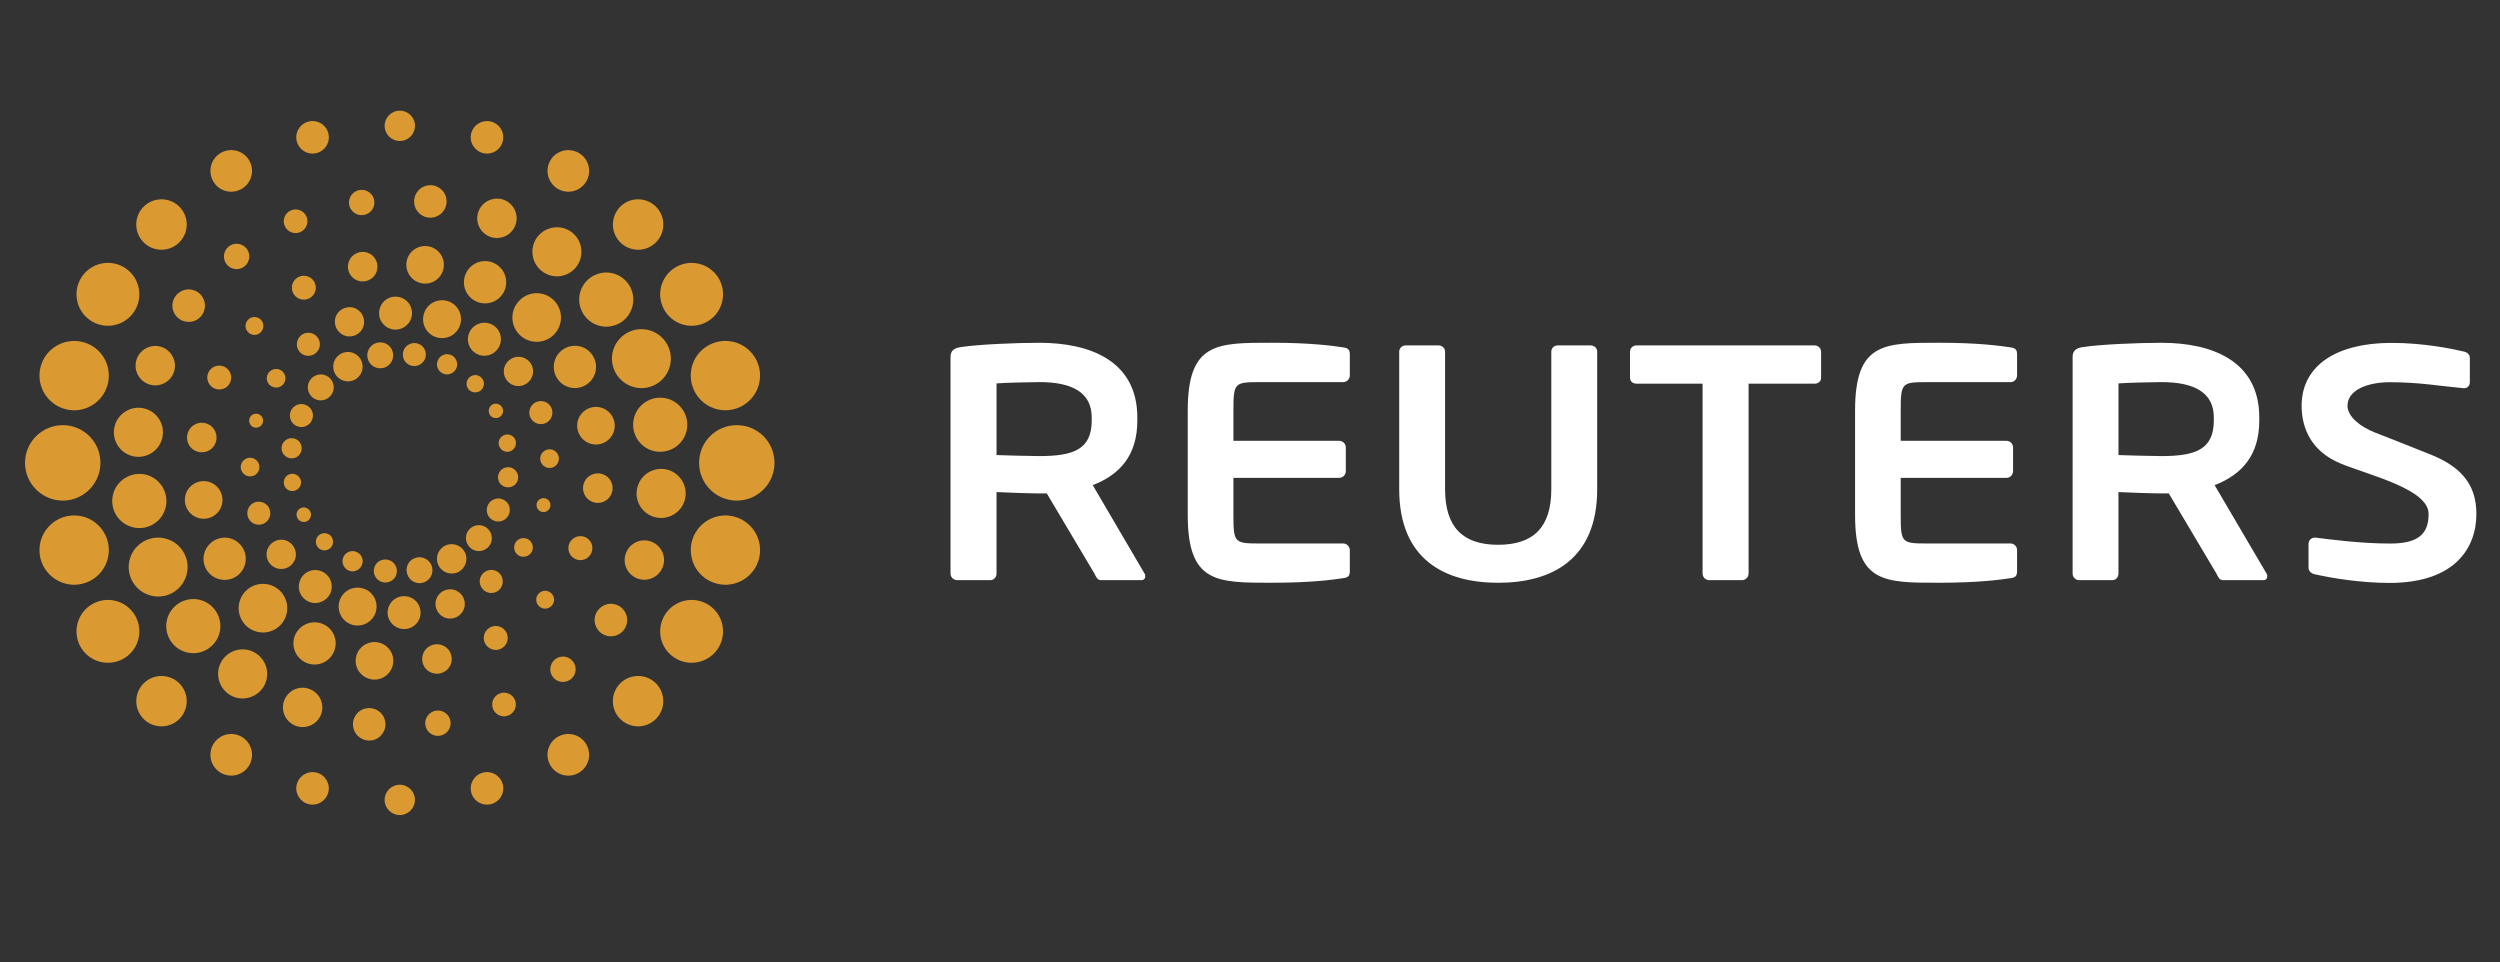 <?xml version="1.0" encoding="utf-8"?>
<!-- Generator: Adobe Illustrator 16.0.0, SVG Export Plug-In . SVG Version: 6.00 Build 0)  -->
<!DOCTYPE svg PUBLIC "-//W3C//DTD SVG 1.1//EN" "http://www.w3.org/Graphics/SVG/1.1/DTD/svg11.dtd">
<svg version="1.1" id="Layer_1" xmlns="http://www.w3.org/2000/svg" xmlns:xlink="http://www.w3.org/1999/xlink" x="0px" y="0px"
	 width="68.628px" height="26.411px" viewBox="0 0 68.628 26.411" enable-background="new 0 0 68.628 26.411" xml:space="preserve">
<rect x="0" y="0" width="68.628" height="26.411" fill="#333333" stroke="none"/>
<g id="Logo_1_" display="none">
	<g display="inline">
		<path fill="#7F7F7F" d="M8.801,4.439C3.948,4.439,0,8.371,0,13.208c0,4.832,3.948,8.764,8.801,8.764
			c1.986,0,3.821-0.658,5.296-1.771h3.505v-6.994C17.602,8.371,13.652,4.439,8.801,4.439z M8.801,18.429
			c-2.893,0-5.246-2.341-5.246-5.221c0-2.882,2.354-5.229,5.246-5.229c2.894,0,5.245,2.346,5.245,5.229
			C14.045,16.088,11.695,18.429,8.801,18.429z M31.73,18.429c-2.893,0-5.246-2.341-5.246-5.221c0-2.882,2.354-5.229,5.246-5.229
			c1.788,0,3.368,0.897,4.314,2.261c0.383-1.232,0.99-2.366,1.779-3.351c-1.582-1.516-3.732-2.45-6.094-2.45
			c-4.853,0-8.802,3.931-8.802,8.769c0,4.832,3.95,8.764,8.802,8.764c2.362,0,4.512-0.937,6.094-2.451
			c-0.789-0.981-1.396-2.116-1.779-3.349C35.099,17.536,33.518,18.429,31.73,18.429z M31.73,3.542V0
			c-4.9,0-9.187,2.661-11.483,6.608c-0.079-0.134-0.157-0.267-0.239-0.398h-4.555c1.857,1.761,3.017,4.246,3.017,6.998h0.016v6.994
			h3.555v-7.515C22.312,7.598,26.555,3.542,31.73,3.542z"/>
	</g>
</g>
<path display="none" fill="#5D97C1" d="M59.824,4.439c-2.865,0-5.414,1.375-7.022,3.492c-1.61-2.118-4.158-3.492-7.023-3.492
	c-4.854,0-8.803,3.932-8.803,8.77c0,4.831,3.948,8.764,8.803,8.764c0.407,0,0.812-0.029,1.206-0.085l-2.398,4.523h4.016l4.201-7.928
	c0-0.002,0-0.002,0-0.002c1.607,2.121,4.156,3.491,7.021,3.491c4.856,0,8.805-3.933,8.805-8.764
	C68.626,8.371,64.679,4.439,59.824,4.439z M45.777,18.429c-2.895,0-5.248-2.341-5.248-5.221c0-2.883,2.354-5.229,5.248-5.229
	c2.891,0,5.246,2.347,5.246,5.229C51.023,16.088,48.667,18.429,45.777,18.429z M59.824,18.429c-2.892,0-5.246-2.341-5.246-5.221
	c0-2.883,2.354-5.229,5.246-5.229c2.894,0,5.248,2.347,5.248,5.229C65.07,16.088,62.717,18.429,59.824,18.429z"/>
<g>
	<rect x="-8.98" y="-6.627" fill="none" width="86.627" height="38.667"/>
	<g>
		<path fill="#FFFFFF" d="M31.331,15.926h-1.108c-0.099,0-0.136-0.092-0.18-0.182l-1.307-2.199h-0.202
			c-0.237,0-0.969-0.025-1.178-0.037v2.236c0,0.101-0.074,0.182-0.173,0.182h-0.908c-0.1,0-0.182-0.081-0.182-0.182V9.799
			c0-0.182,0.108-0.246,0.291-0.272c0.473-0.072,1.487-0.117,2.149-0.117c1.397,0,2.688,0.5,2.688,2.051v0.082
			c0,0.96-0.48,1.486-1.224,1.775l1.423,2.428c0.019,0.027,0.019,0.054,0.019,0.074C31.439,15.88,31.403,15.926,31.331,15.926z
			 M29.969,11.46c0-0.68-0.527-0.971-1.435-0.971c-0.19,0-1.016,0.018-1.178,0.036v1.967c0.143,0.009,1.022,0.028,1.178,0.028
			c0.934,0,1.435-0.182,1.435-0.979V11.46z M33.859,14.139c0,0.76,0.029,0.78,0.716,0.78h2.295c0.101,0,0.184,0.082,0.184,0.182
			v0.579c0,0.129-0.047,0.175-0.184,0.191c-0.291,0.045-0.88,0.126-1.961,0.126c-1.505,0-2.304,0.012-2.304-1.858v-2.872
			c0-1.869,0.799-1.858,2.304-1.858c1.081,0,1.67,0.083,1.961,0.127c0.137,0.017,0.184,0.064,0.184,0.191v0.58
			c0,0.1-0.083,0.183-0.184,0.183h-2.295c-0.688,0-0.716,0.021-0.716,0.778v0.833h2.903c0.1,0,0.182,0.082,0.182,0.18v0.655
			c0,0.099-0.082,0.182-0.182,0.182h-2.903V14.139z M41.126,15.998c-1.46,0-2.716-0.634-2.716-2.568V9.655
			c0-0.102,0.082-0.173,0.182-0.173h0.896c0.101,0,0.181,0.071,0.181,0.173v3.774c0,1.035,0.479,1.526,1.457,1.526
			c0.98,0,1.459-0.491,1.459-1.526V9.655c0-0.102,0.08-0.173,0.18-0.173h0.897c0.102,0,0.183,0.071,0.183,0.173v3.774
			C43.845,15.364,42.588,15.998,41.126,15.998z M49.81,10.533h-1.809v5.211c0,0.101-0.084,0.182-0.184,0.182h-0.898
			c-0.098,0-0.181-0.081-0.181-0.182v-5.211h-1.812c-0.099,0-0.18-0.062-0.18-0.163V9.655c0-0.102,0.081-0.173,0.18-0.173h4.883
			c0.099,0,0.182,0.071,0.182,0.173v0.716C49.992,10.471,49.909,10.533,49.81,10.533z M62.132,15.926h-1.108
			c-0.1,0-0.136-0.092-0.181-0.182l-1.307-2.199h-0.203c-0.234,0-0.968-0.025-1.179-0.037v2.236c0,0.101-0.07,0.182-0.172,0.182
			h-0.905c-0.1,0-0.181-0.081-0.181-0.182V9.799c0-0.182,0.106-0.246,0.289-0.272c0.471-0.072,1.486-0.117,2.147-0.117
			c1.397,0,2.688,0.5,2.688,2.051v0.082c0,0.96-0.482,1.486-1.226,1.775l1.426,2.428c0.019,0.027,0.019,0.054,0.019,0.074
			C62.241,15.88,62.204,15.926,62.132,15.926z M60.772,11.46c0-0.68-0.529-0.971-1.438-0.971c-0.189,0-1.015,0.018-1.179,0.036
			v1.967c0.147,0.009,1.026,0.028,1.179,0.028c0.937,0,1.438-0.182,1.438-0.979V11.46z M65.594,16.002
			c-0.802,0-1.613-0.138-2.05-0.238c-0.092-0.018-0.172-0.081-0.172-0.182V14.93c0-0.1,0.08-0.172,0.172-0.172
			c0.01,0,0.01,0,0.018,0c0.364,0.044,1.213,0.163,2.051,0.163c0.807,0,1.055-0.289,1.055-0.814c0-0.681-1.624-1.058-2.418-1.384
			c-0.789-0.327-1.068-0.952-1.068-1.586c0-0.999,0.803-1.724,2.491-1.724c0.863,0,1.655,0.164,1.965,0.238
			C67.728,9.669,67.8,9.732,67.8,9.823v0.671c0,0.089-0.062,0.163-0.155,0.163c-0.008,0-0.008,0-0.018,0
			c-0.6-0.054-1.22-0.165-2.01-0.165c-0.671,0-1.175,0.236-1.175,0.644c0,0.298,0.342,0.573,0.743,0.733
			c0.403,0.158,0.932,0.364,1.535,0.607c0.765,0.309,1.26,0.759,1.26,1.63C67.981,15.022,67.41,16.002,65.594,16.002z
			 M52.177,14.139c0,0.76,0.027,0.78,0.716,0.78h2.299c0.098,0,0.179,0.082,0.179,0.182v0.579c0,0.129-0.045,0.175-0.179,0.191
			c-0.294,0.045-0.884,0.126-1.962,0.126c-1.509,0-2.306,0.012-2.306-1.858v-2.872c0-1.869,0.797-1.858,2.306-1.858
			c1.078,0,1.668,0.083,1.962,0.127c0.134,0.017,0.179,0.064,0.179,0.191v0.58c0,0.1-0.081,0.183-0.179,0.183h-2.299
			c-0.688,0-0.716,0.021-0.716,0.778v0.833h2.903c0.1,0,0.181,0.082,0.181,0.18v0.655c0,0.099-0.081,0.182-0.181,0.182h-2.903
			V14.139z"/>
		<g>
			<path fill="#DB9A31" d="M9.907,9.875c0.104,0.195,0.034,0.44-0.163,0.546c-0.199,0.106-0.442,0.031-0.548-0.165
				c-0.108-0.195-0.033-0.441,0.162-0.546C9.556,9.604,9.803,9.678,9.907,9.875z M7.913,13.034
				c-0.114,0.064-0.157,0.208-0.095,0.323c0.063,0.117,0.207,0.158,0.32,0.093c0.116-0.059,0.163-0.207,0.097-0.32
				C8.171,13.016,8.03,12.972,7.913,13.034z M7.873,12.063c-0.133,0.072-0.183,0.24-0.111,0.373
				c0.075,0.136,0.242,0.186,0.376,0.114c0.133-0.073,0.184-0.244,0.112-0.376C8.177,12.039,8.009,11.988,7.873,12.063z
				 M8.124,11.129c-0.154,0.083-0.21,0.275-0.13,0.428c0.084,0.154,0.276,0.212,0.429,0.128c0.155-0.082,0.213-0.275,0.13-0.429
				C8.467,11.104,8.278,11.047,8.124,11.129z M8.638,10.321c-0.176,0.095-0.24,0.308-0.146,0.484
				c0.094,0.172,0.307,0.237,0.48,0.143c0.177-0.093,0.24-0.311,0.148-0.481C9.027,10.293,8.81,10.226,8.638,10.321z M8.245,13.953
				c-0.098,0.052-0.132,0.172-0.08,0.271c0.052,0.096,0.17,0.132,0.27,0.081c0.095-0.055,0.131-0.175,0.078-0.271
				C8.46,13.939,8.339,13.902,8.245,13.953z M12.835,10.647c0.062,0.115,0.206,0.157,0.324,0.098
				c0.115-0.065,0.159-0.209,0.097-0.324c-0.064-0.116-0.208-0.16-0.321-0.096C12.816,10.389,12.773,10.533,12.835,10.647z
				 M12.029,10.134c0.072,0.135,0.244,0.184,0.374,0.11c0.137-0.073,0.187-0.24,0.113-0.375c-0.071-0.135-0.241-0.185-0.374-0.114
				C12.008,9.831,11.956,10.001,12.029,10.134z M11.096,9.884c0.082,0.153,0.273,0.211,0.426,0.127
				c0.157-0.084,0.212-0.275,0.131-0.429c-0.082-0.153-0.274-0.211-0.429-0.126C11.07,9.538,11.015,9.729,11.096,9.884z
				 M10.124,9.922c0.093,0.176,0.311,0.238,0.484,0.146c0.173-0.094,0.235-0.31,0.143-0.484c-0.091-0.172-0.31-0.238-0.483-0.143
				C10.094,9.534,10.033,9.751,10.124,9.922z M13.44,11.374c0.051,0.097,0.172,0.131,0.266,0.079
				c0.097-0.051,0.133-0.169,0.081-0.266c-0.053-0.098-0.17-0.133-0.27-0.084C13.426,11.156,13.387,11.279,13.44,11.374z
				 M12.756,15.152c-0.106-0.197-0.352-0.274-0.549-0.166c-0.196,0.104-0.271,0.35-0.163,0.548c0.106,0.195,0.352,0.267,0.549,0.164
				C12.788,15.588,12.861,15.342,12.756,15.152z M9.115,14.759c-0.06-0.113-0.205-0.155-0.32-0.095s-0.158,0.207-0.096,0.319
				c0.061,0.117,0.206,0.16,0.321,0.096C9.133,15.02,9.177,14.875,9.115,14.759z M9.923,15.274
				c-0.074-0.134-0.242-0.186-0.375-0.112c-0.138,0.075-0.186,0.241-0.111,0.376c0.069,0.134,0.239,0.187,0.373,0.113
				C9.945,15.576,9.996,15.407,9.923,15.274z M10.857,15.524c-0.081-0.154-0.275-0.208-0.431-0.129
				c-0.154,0.083-0.208,0.276-0.127,0.429c0.084,0.156,0.276,0.212,0.429,0.129C10.884,15.874,10.941,15.678,10.857,15.524z
				 M11.829,15.484c-0.094-0.173-0.308-0.237-0.484-0.145c-0.174,0.093-0.234,0.309-0.14,0.482c0.09,0.172,0.305,0.24,0.479,0.145
				C11.859,15.875,11.921,15.656,11.829,15.484z M14.036,12.376c0.117-0.067,0.162-0.212,0.101-0.325
				c-0.064-0.117-0.208-0.159-0.321-0.096c-0.118,0.061-0.162,0.208-0.098,0.323C13.777,12.393,13.924,12.436,14.036,12.376z
				 M14.081,13.345c0.134-0.073,0.183-0.242,0.109-0.375c-0.071-0.136-0.238-0.184-0.373-0.112c-0.136,0.074-0.183,0.24-0.115,0.377
				C13.774,13.368,13.948,13.416,14.081,13.345z M13.827,14.279c0.157-0.085,0.212-0.274,0.132-0.43
				c-0.084-0.152-0.274-0.212-0.43-0.128c-0.154,0.081-0.211,0.277-0.13,0.431C13.484,14.304,13.676,14.362,13.827,14.279z
				 M13.316,15.084c0.172-0.091,0.237-0.31,0.143-0.481c-0.096-0.172-0.311-0.239-0.482-0.145c-0.174,0.093-0.237,0.311-0.143,0.482
				C12.925,15.115,13.142,15.18,13.316,15.084z"/>
			<path fill="#DB9A31" d="M12.633,8.911c-0.08,0.274-0.37,0.431-0.645,0.35c-0.28-0.082-0.432-0.369-0.352-0.645
				c0.079-0.275,0.367-0.434,0.645-0.354C12.558,8.343,12.716,8.632,12.633,8.911z M7.654,10.138
				c-0.137-0.037-0.279,0.038-0.32,0.175c-0.041,0.134,0.039,0.277,0.174,0.316c0.136,0.04,0.277-0.037,0.318-0.173
				C7.868,10.322,7.788,10.18,7.654,10.138z M8.554,9.147c-0.169-0.05-0.343,0.047-0.392,0.215c-0.05,0.169,0.044,0.344,0.214,0.394
				C8.543,9.804,8.72,9.707,8.769,9.54C8.818,9.373,8.722,9.197,8.554,9.147z M9.708,8.448c-0.214-0.062-0.437,0.06-0.5,0.271
				c-0.062,0.213,0.061,0.437,0.273,0.5C9.694,9.282,9.919,9.162,9.98,8.947C10.042,8.735,9.919,8.511,9.708,8.448z M10.987,8.162
				c-0.244-0.072-0.491,0.067-0.562,0.306c-0.072,0.24,0.064,0.49,0.305,0.562c0.24,0.071,0.49-0.068,0.562-0.306
				C11.363,8.485,11.226,8.231,10.987,8.162z M7.084,11.364c-0.102-0.029-0.208,0.029-0.236,0.129
				c-0.03,0.102,0.026,0.209,0.128,0.24c0.103,0.029,0.209-0.03,0.238-0.132C7.244,11.5,7.187,11.395,7.084,11.364z M14.84,12.518
				c-0.04,0.134,0.036,0.278,0.175,0.318c0.136,0.04,0.277-0.038,0.317-0.174c0.039-0.134-0.036-0.277-0.173-0.318
				C15.023,12.305,14.878,12.382,14.84,12.518z M14.544,11.235c-0.052,0.17,0.048,0.347,0.215,0.395
				c0.169,0.05,0.343-0.047,0.393-0.215c0.049-0.168-0.046-0.344-0.214-0.392C14.771,10.973,14.592,11.069,14.544,11.235z
				 M13.846,10.082c-0.063,0.216,0.06,0.438,0.272,0.5c0.214,0.062,0.436-0.061,0.5-0.274c0.064-0.211-0.058-0.435-0.273-0.498
				C14.133,9.748,13.911,9.871,13.846,10.082z M12.863,9.186c-0.072,0.238,0.067,0.49,0.307,0.562c0.24,0.07,0.491-0.07,0.562-0.309
				c0.071-0.239-0.065-0.491-0.305-0.561C13.184,8.807,12.935,8.946,12.863,9.186z M14.736,13.811
				c-0.028,0.102,0.029,0.209,0.129,0.238c0.103,0.03,0.208-0.027,0.238-0.131c0.03-0.101-0.027-0.207-0.129-0.236
				C14.875,13.652,14.766,13.71,14.736,13.811z M10.316,16.798c0.081-0.276-0.075-0.565-0.353-0.646
				c-0.276-0.081-0.565,0.077-0.645,0.352c-0.08,0.278,0.075,0.564,0.353,0.647C9.947,17.23,10.237,17.072,10.316,16.798z
				 M7.11,12.895c0.041-0.135-0.036-0.277-0.173-0.319c-0.135-0.041-0.277,0.04-0.319,0.174c-0.041,0.135,0.04,0.276,0.174,0.317
				C6.928,13.108,7.07,13.032,7.11,12.895z M7.408,14.176c0.049-0.168-0.048-0.344-0.214-0.391c-0.17-0.051-0.346,0.045-0.393,0.213
				c-0.047,0.168,0.043,0.344,0.214,0.393C7.181,14.443,7.357,14.346,7.408,14.176z M8.107,15.331
				c0.062-0.212-0.062-0.438-0.275-0.5c-0.214-0.062-0.434,0.06-0.499,0.274c-0.063,0.211,0.058,0.435,0.272,0.497
				C7.821,15.667,8.042,15.545,8.107,15.331z M9.089,16.229c0.069-0.238-0.067-0.492-0.308-0.562s-0.49,0.066-0.56,0.31
				c-0.07,0.235,0.064,0.487,0.306,0.559C8.767,16.604,9.017,16.467,9.089,16.229z M14.296,15.274
				c0.139,0.038,0.282-0.038,0.321-0.173c0.039-0.136-0.039-0.28-0.174-0.32c-0.135-0.04-0.278,0.037-0.318,0.174
				C14.084,15.092,14.163,15.235,14.296,15.274z M13.397,16.266c0.167,0.05,0.343-0.047,0.391-0.213
				c0.051-0.17-0.044-0.346-0.212-0.396c-0.169-0.05-0.345,0.049-0.396,0.216C13.133,16.04,13.231,16.217,13.397,16.266z
				 M12.243,16.965c0.215,0.062,0.437-0.06,0.5-0.274c0.063-0.21-0.058-0.435-0.272-0.498c-0.213-0.063-0.439,0.06-0.5,0.272
				C11.908,16.679,12.031,16.902,12.243,16.965z M10.966,17.25c0.241,0.072,0.492-0.066,0.561-0.304
				c0.07-0.241-0.065-0.492-0.305-0.563c-0.242-0.069-0.493,0.067-0.564,0.308C10.588,16.928,10.726,17.178,10.966,17.25z"/>
			<path fill="#DB9A31" d="M15.217,9.175c-0.251,0.266-0.675,0.28-0.942,0.026c-0.27-0.254-0.28-0.675-0.026-0.942
				C14.5,7.99,14.921,7.977,15.19,8.23C15.458,8.483,15.471,8.904,15.217,9.175z M8.567,7.659C8.434,7.535,8.226,7.541,8.102,7.672
				C7.978,7.805,7.983,8.011,8.114,8.137c0.134,0.124,0.342,0.118,0.466-0.015C8.706,7.991,8.698,7.783,8.567,7.659z M10.234,7.024
				C10.07,6.871,9.814,6.88,9.661,7.042c-0.154,0.164-0.147,0.42,0.018,0.575c0.161,0.153,0.419,0.144,0.574-0.019
				C10.405,7.437,10.398,7.178,10.234,7.024z M12.023,6.894c-0.207-0.196-0.533-0.184-0.729,0.021
				c-0.194,0.207-0.185,0.534,0.023,0.729c0.207,0.196,0.535,0.186,0.728-0.021C12.241,7.415,12.229,7.089,12.023,6.894z
				 M13.715,7.327c-0.237-0.223-0.602-0.209-0.821,0.023c-0.22,0.233-0.21,0.599,0.023,0.82c0.233,0.22,0.603,0.208,0.821-0.023
				C13.957,7.914,13.948,7.546,13.715,7.327z M7.154,8.769C7.053,8.677,6.899,8.682,6.807,8.78c-0.094,0.099-0.089,0.253,0.01,0.346
				c0.1,0.095,0.254,0.089,0.346-0.009C7.257,9.018,7.251,8.863,7.154,8.769z M15.692,14.821c-0.125,0.132-0.119,0.341,0.014,0.466
				c0.134,0.125,0.342,0.118,0.466-0.015c0.124-0.132,0.119-0.34-0.014-0.466C16.024,14.682,15.817,14.689,15.692,14.821z
				 M16.114,13.122c-0.153,0.163-0.144,0.419,0.018,0.573c0.166,0.156,0.42,0.147,0.575-0.018c0.153-0.163,0.147-0.419-0.019-0.574
				C16.527,12.952,16.268,12.959,16.114,13.122z M15.984,11.333c-0.196,0.207-0.186,0.534,0.022,0.729
				c0.208,0.197,0.535,0.184,0.729-0.022c0.196-0.207,0.186-0.534-0.021-0.729C16.506,11.116,16.179,11.125,15.984,11.333z
				 M15.359,9.675c-0.219,0.232-0.208,0.6,0.025,0.82c0.234,0.221,0.601,0.207,0.82-0.025c0.22-0.234,0.21-0.598-0.025-0.821
				C15.948,9.429,15.581,9.442,15.359,9.675z M14.787,16.295c-0.093,0.099-0.088,0.253,0.01,0.347
				c0.1,0.092,0.254,0.088,0.347-0.013c0.093-0.097,0.089-0.253-0.011-0.344C15.036,16.191,14.878,16.196,14.787,16.295z
				 M7.704,17.153c0.253-0.269,0.24-0.689-0.028-0.945c-0.27-0.253-0.691-0.238-0.943,0.029c-0.252,0.271-0.241,0.689,0.029,0.944
				C7.029,17.434,7.452,17.421,7.704,17.153z M6.258,10.59c0.122-0.132,0.118-0.34-0.015-0.464C6.112,10,5.904,10.008,5.78,10.138
				c-0.125,0.132-0.119,0.339,0.015,0.465C5.926,10.726,6.133,10.721,6.258,10.59z M5.835,12.29
				c0.154-0.162,0.145-0.421-0.017-0.575c-0.165-0.155-0.422-0.146-0.575,0.018c-0.151,0.164-0.147,0.418,0.017,0.573
				C5.423,12.459,5.682,12.452,5.835,12.29z M5.966,14.08c0.196-0.207,0.187-0.535-0.022-0.732c-0.207-0.197-0.533-0.185-0.73,0.022
				c-0.194,0.207-0.185,0.534,0.022,0.729C5.445,14.296,5.771,14.286,5.966,14.08z M6.589,15.737c0.22-0.232,0.209-0.601-0.024-0.82
				c-0.234-0.223-0.6-0.206-0.818,0.025c-0.22,0.231-0.213,0.6,0.021,0.82C6.004,15.98,6.372,15.969,6.589,15.737z M13.383,17.751
				c0.134,0.127,0.342,0.12,0.466-0.014c0.125-0.13,0.118-0.339-0.015-0.464c-0.132-0.125-0.34-0.119-0.464,0.014
				C13.245,17.419,13.251,17.628,13.383,17.751z M11.716,18.385c0.164,0.154,0.42,0.145,0.575-0.018
				c0.153-0.161,0.147-0.42-0.017-0.572c-0.164-0.154-0.421-0.146-0.576,0.018C11.546,17.974,11.553,18.232,11.716,18.385z
				 M9.926,18.515c0.209,0.197,0.534,0.187,0.729-0.02c0.196-0.207,0.188-0.535-0.02-0.729c-0.208-0.196-0.536-0.185-0.731,0.021
				C9.708,17.993,9.718,18.323,9.926,18.515z M8.237,18.083c0.234,0.222,0.602,0.209,0.819-0.023
				c0.219-0.234,0.211-0.601-0.024-0.821c-0.234-0.218-0.602-0.206-0.82,0.027C7.993,17.495,8.003,17.863,8.237,18.083z"/>
			<path fill="#DB9A31" d="M17.928,10.588c-0.41,0.177-0.886-0.013-1.063-0.424c-0.178-0.412,0.013-0.884,0.423-1.062
				c0.408-0.176,0.884,0.01,1.062,0.423C18.527,9.935,18.337,10.412,17.928,10.588z M12.251,5.443
				c-0.049-0.244-0.283-0.398-0.524-0.35c-0.242,0.048-0.399,0.281-0.35,0.525c0.047,0.241,0.282,0.398,0.525,0.349
				C12.143,5.918,12.299,5.683,12.251,5.443z M14.166,5.859c-0.075-0.291-0.369-0.464-0.657-0.389
				c-0.29,0.073-0.465,0.365-0.391,0.656c0.073,0.29,0.369,0.465,0.658,0.39C14.065,6.443,14.239,6.148,14.166,5.859z M15.931,6.712
				c-0.112-0.358-0.489-0.554-0.843-0.442c-0.355,0.109-0.554,0.487-0.442,0.843c0.111,0.354,0.489,0.553,0.843,0.442
				C15.844,7.444,16.042,7.066,15.931,6.712z M17.339,7.966c-0.143-0.387-0.57-0.581-0.954-0.438C16,7.67,15.802,8.096,15.946,8.482
				c0.143,0.385,0.571,0.582,0.954,0.439C17.285,8.78,17.481,8.352,17.339,7.966z M8.413,5.945C8.342,5.779,8.15,5.705,7.985,5.776
				C7.821,5.847,7.745,6.037,7.816,6.203c0.071,0.164,0.263,0.239,0.427,0.169C8.407,6.3,8.484,6.109,8.413,5.945z M16.512,16.658
				c-0.202,0.142-0.249,0.42-0.106,0.621c0.143,0.201,0.421,0.249,0.623,0.106c0.201-0.142,0.248-0.42,0.104-0.623
				C16.991,16.562,16.713,16.514,16.512,16.658z M17.4,14.917c-0.253,0.16-0.329,0.494-0.168,0.746
				c0.16,0.254,0.494,0.327,0.745,0.167c0.252-0.16,0.328-0.492,0.168-0.745C17.984,14.833,17.651,14.758,17.4,14.917z
				 M17.819,12.958c-0.324,0.181-0.44,0.592-0.258,0.918c0.184,0.324,0.594,0.438,0.918,0.256c0.325-0.183,0.44-0.592,0.257-0.917
				C18.554,12.891,18.145,12.775,17.819,12.958z M17.793,10.994c-0.367,0.182-0.518,0.627-0.336,0.994
				c0.183,0.372,0.628,0.519,0.997,0.336c0.366-0.181,0.519-0.625,0.335-0.995C18.607,10.963,18.161,10.812,17.793,10.994z
				 M13.707,19.041c-0.164,0.071-0.24,0.262-0.17,0.427c0.072,0.166,0.262,0.24,0.427,0.17c0.164-0.071,0.241-0.262,0.17-0.427
				C14.063,19.045,13.871,18.969,13.707,19.041z M4.663,16.31c0.408-0.177,0.598-0.654,0.42-1.065
				c-0.177-0.409-0.652-0.597-1.061-0.421C3.613,15,3.421,15.474,3.599,15.886C3.775,16.296,4.253,16.486,4.663,16.31z M5.438,8.755
				c0.2-0.143,0.249-0.421,0.106-0.622C5.4,7.931,5.123,7.885,4.922,8.027C4.721,8.17,4.671,8.446,4.815,8.649
				C4.959,8.85,5.236,8.897,5.438,8.755z M4.55,10.496c0.254-0.16,0.329-0.494,0.168-0.748C4.558,9.495,4.225,9.421,3.973,9.581
				c-0.251,0.161-0.328,0.492-0.167,0.746C3.965,10.58,4.298,10.654,4.55,10.496z M4.129,12.454c0.325-0.181,0.44-0.593,0.258-0.917
				c-0.182-0.325-0.593-0.44-0.917-0.257c-0.325,0.182-0.44,0.591-0.258,0.917C3.394,12.521,3.805,12.637,4.129,12.454z
				 M4.156,14.419c0.368-0.183,0.518-0.628,0.335-0.996c-0.182-0.371-0.627-0.519-0.996-0.335c-0.366,0.181-0.52,0.625-0.337,0.995
				C3.341,14.451,3.788,14.601,4.156,14.419z M9.698,19.97c0.049,0.243,0.284,0.397,0.525,0.351
				c0.241-0.049,0.398-0.283,0.349-0.526c-0.047-0.241-0.284-0.397-0.525-0.349C9.806,19.493,9.65,19.729,9.698,19.97z
				 M7.784,19.552c0.074,0.291,0.368,0.464,0.657,0.39c0.291-0.072,0.465-0.366,0.39-0.656c-0.073-0.288-0.368-0.463-0.658-0.391
				C7.885,18.969,7.711,19.263,7.784,19.552z M6.018,18.7c0.111,0.357,0.488,0.555,0.842,0.442c0.356-0.11,0.555-0.485,0.444-0.842
				c-0.111-0.356-0.49-0.554-0.845-0.444C6.104,17.967,5.907,18.344,6.018,18.7z M4.61,17.446c0.143,0.387,0.571,0.58,0.954,0.438
				c0.385-0.144,0.583-0.567,0.439-0.955c-0.143-0.384-0.569-0.581-0.954-0.438S4.466,17.061,4.61,17.446z M15.238,18.099
				c-0.15,0.121-0.177,0.339-0.058,0.489c0.12,0.152,0.339,0.176,0.49,0.057c0.151-0.119,0.177-0.337,0.058-0.489
				C15.609,18.004,15.39,17.979,15.238,18.099z M11.97,19.507c-0.189,0.029-0.322,0.206-0.294,0.396
				c0.028,0.191,0.205,0.322,0.396,0.294c0.191-0.028,0.323-0.204,0.295-0.396C12.339,19.612,12.162,19.48,11.97,19.507z
				 M10.274,5.508c-0.028-0.191-0.206-0.321-0.396-0.293S9.556,5.418,9.583,5.609c0.028,0.191,0.206,0.322,0.396,0.294
				C10.169,5.875,10.302,5.699,10.274,5.508z M6.769,6.823c-0.12-0.151-0.338-0.175-0.49-0.057c-0.15,0.12-0.177,0.338-0.057,0.489
				C6.34,7.408,6.56,7.432,6.711,7.313C6.861,7.193,6.889,6.975,6.769,6.823z"/>
			<path fill="#DB9A31" d="M20.225,13.742c-0.571,0-1.034-0.464-1.034-1.037c0-0.575,0.463-1.034,1.036-1.034
				c0.57,0,1.034,0.459,1.034,1.036C21.261,13.277,20.797,13.742,20.225,13.742z M16.16,4.811c0.066-0.311-0.131-0.612-0.439-0.677
				c-0.309-0.066-0.611,0.129-0.678,0.438c-0.065,0.309,0.131,0.613,0.44,0.678C15.791,5.316,16.094,5.119,16.16,4.811z
				 M18.201,6.272c0.06-0.38-0.2-0.732-0.575-0.792c-0.378-0.06-0.732,0.195-0.793,0.575c-0.059,0.377,0.198,0.733,0.576,0.792
				C17.784,6.908,18.141,6.649,18.201,6.272z M19.844,8.17c0.05-0.476-0.294-0.898-0.768-0.949
				c-0.473-0.049-0.899,0.292-0.949,0.769c-0.05,0.474,0.296,0.899,0.769,0.949C19.37,8.988,19.795,8.643,19.844,8.17z
				 M20.863,10.36c0.028-0.527-0.377-0.972-0.9-1c-0.525-0.027-0.973,0.372-1,0.9c-0.027,0.525,0.375,0.972,0.898,1.001
				C20.387,11.289,20.836,10.885,20.863,10.36z M11.392,3.454c0-0.231-0.187-0.416-0.417-0.416c-0.229,0-0.416,0.185-0.416,0.416
				s0.187,0.416,0.416,0.416C11.205,3.87,11.392,3.685,11.392,3.454z M15.482,20.161c-0.31,0.066-0.506,0.369-0.44,0.678
				c0.067,0.311,0.37,0.507,0.678,0.44c0.309-0.065,0.506-0.367,0.439-0.68C16.094,20.293,15.791,20.095,15.482,20.161z
				 M17.409,18.565c-0.379,0.059-0.637,0.413-0.577,0.791c0.061,0.379,0.416,0.634,0.793,0.575c0.375-0.06,0.634-0.412,0.574-0.792
				C18.141,18.761,17.785,18.505,17.409,18.565z M18.896,16.473c-0.473,0.05-0.819,0.475-0.769,0.948
				c0.05,0.477,0.476,0.818,0.949,0.768c0.474-0.05,0.818-0.472,0.768-0.948C19.794,16.767,19.369,16.424,18.896,16.473z
				 M19.862,14.151c-0.523,0.027-0.926,0.476-0.898,0.999c0.027,0.528,0.475,0.927,1,0.901c0.523-0.029,0.927-0.473,0.9-1.001
				C20.836,14.527,20.387,14.123,19.862,14.151z M10.974,21.542c-0.229,0-0.416,0.186-0.416,0.416s0.187,0.416,0.416,0.416
				c0.23,0,0.417-0.186,0.417-0.416S11.205,21.542,10.974,21.542z M1.724,13.742c0.569,0,1.033-0.464,1.033-1.037
				c0-0.575-0.464-1.034-1.033-1.034c-0.57,0-1.037,0.459-1.037,1.036C0.687,13.277,1.154,13.742,1.724,13.742z M6.466,5.25
				c0.309-0.065,0.506-0.369,0.44-0.678c-0.066-0.31-0.369-0.504-0.678-0.439C5.921,4.199,5.723,4.5,5.789,4.811
				C5.854,5.119,6.158,5.316,6.466,5.25z M4.541,6.847c0.379-0.06,0.636-0.415,0.577-0.792C5.057,5.675,4.703,5.42,4.324,5.48
				C3.947,5.54,3.689,5.892,3.749,6.272C3.809,6.649,4.164,6.908,4.541,6.847z M3.053,8.938C3.526,8.888,3.871,8.463,3.82,7.99
				C3.771,7.513,3.345,7.171,2.872,7.221C2.397,7.271,2.055,7.694,2.105,8.17C2.154,8.643,2.578,8.988,3.053,8.938z M2.087,11.262
				c0.523-0.029,0.927-0.476,0.899-1.001c-0.028-0.528-0.475-0.928-1.001-0.9c-0.522,0.027-0.927,0.472-0.9,1
				C1.113,10.885,1.562,11.289,2.087,11.262z M5.789,20.6c-0.066,0.312,0.132,0.613,0.439,0.679c0.309,0.066,0.612-0.13,0.678-0.44
				c0.066-0.309-0.132-0.611-0.44-0.678C6.158,20.095,5.854,20.293,5.789,20.6z M3.75,19.139c-0.061,0.38,0.197,0.732,0.574,0.792
				c0.378,0.059,0.733-0.196,0.793-0.575c0.06-0.378-0.198-0.732-0.577-0.791C4.164,18.505,3.81,18.763,3.75,19.139z M2.105,17.242
				c-0.05,0.477,0.292,0.897,0.767,0.947c0.475,0.051,0.899-0.291,0.949-0.768c0.05-0.474-0.294-0.898-0.768-0.948
				C2.578,16.424,2.155,16.768,2.105,17.242z M1.085,15.05c-0.028,0.528,0.377,0.972,0.9,1.001c0.526,0.026,0.973-0.373,1.001-0.901
				c0.027-0.523-0.376-0.972-0.9-0.999C1.562,14.123,1.113,14.527,1.085,15.05z M13.253,21.21c-0.238,0.064-0.379,0.311-0.316,0.547
				c0.065,0.239,0.31,0.38,0.548,0.315c0.239-0.064,0.38-0.307,0.316-0.547C13.737,21.29,13.491,21.147,13.253,21.21z M8.695,21.21
				c-0.237-0.063-0.482,0.079-0.547,0.316c-0.063,0.239,0.079,0.481,0.315,0.546c0.239,0.064,0.484-0.076,0.548-0.316
				C9.076,21.521,8.934,21.275,8.695,21.21z M13.8,3.885c0.065-0.239-0.078-0.482-0.316-0.546c-0.238-0.063-0.482,0.076-0.547,0.315
				c-0.064,0.24,0.079,0.483,0.316,0.547C13.491,4.265,13.737,4.124,13.8,3.885z M9.012,3.654C8.948,3.415,8.703,3.275,8.464,3.339
				C8.227,3.402,8.084,3.646,8.148,3.884c0.064,0.24,0.31,0.38,0.547,0.317C8.934,4.137,9.076,3.893,9.012,3.654z"/>
		</g>
	</g>
</g>
</svg>
